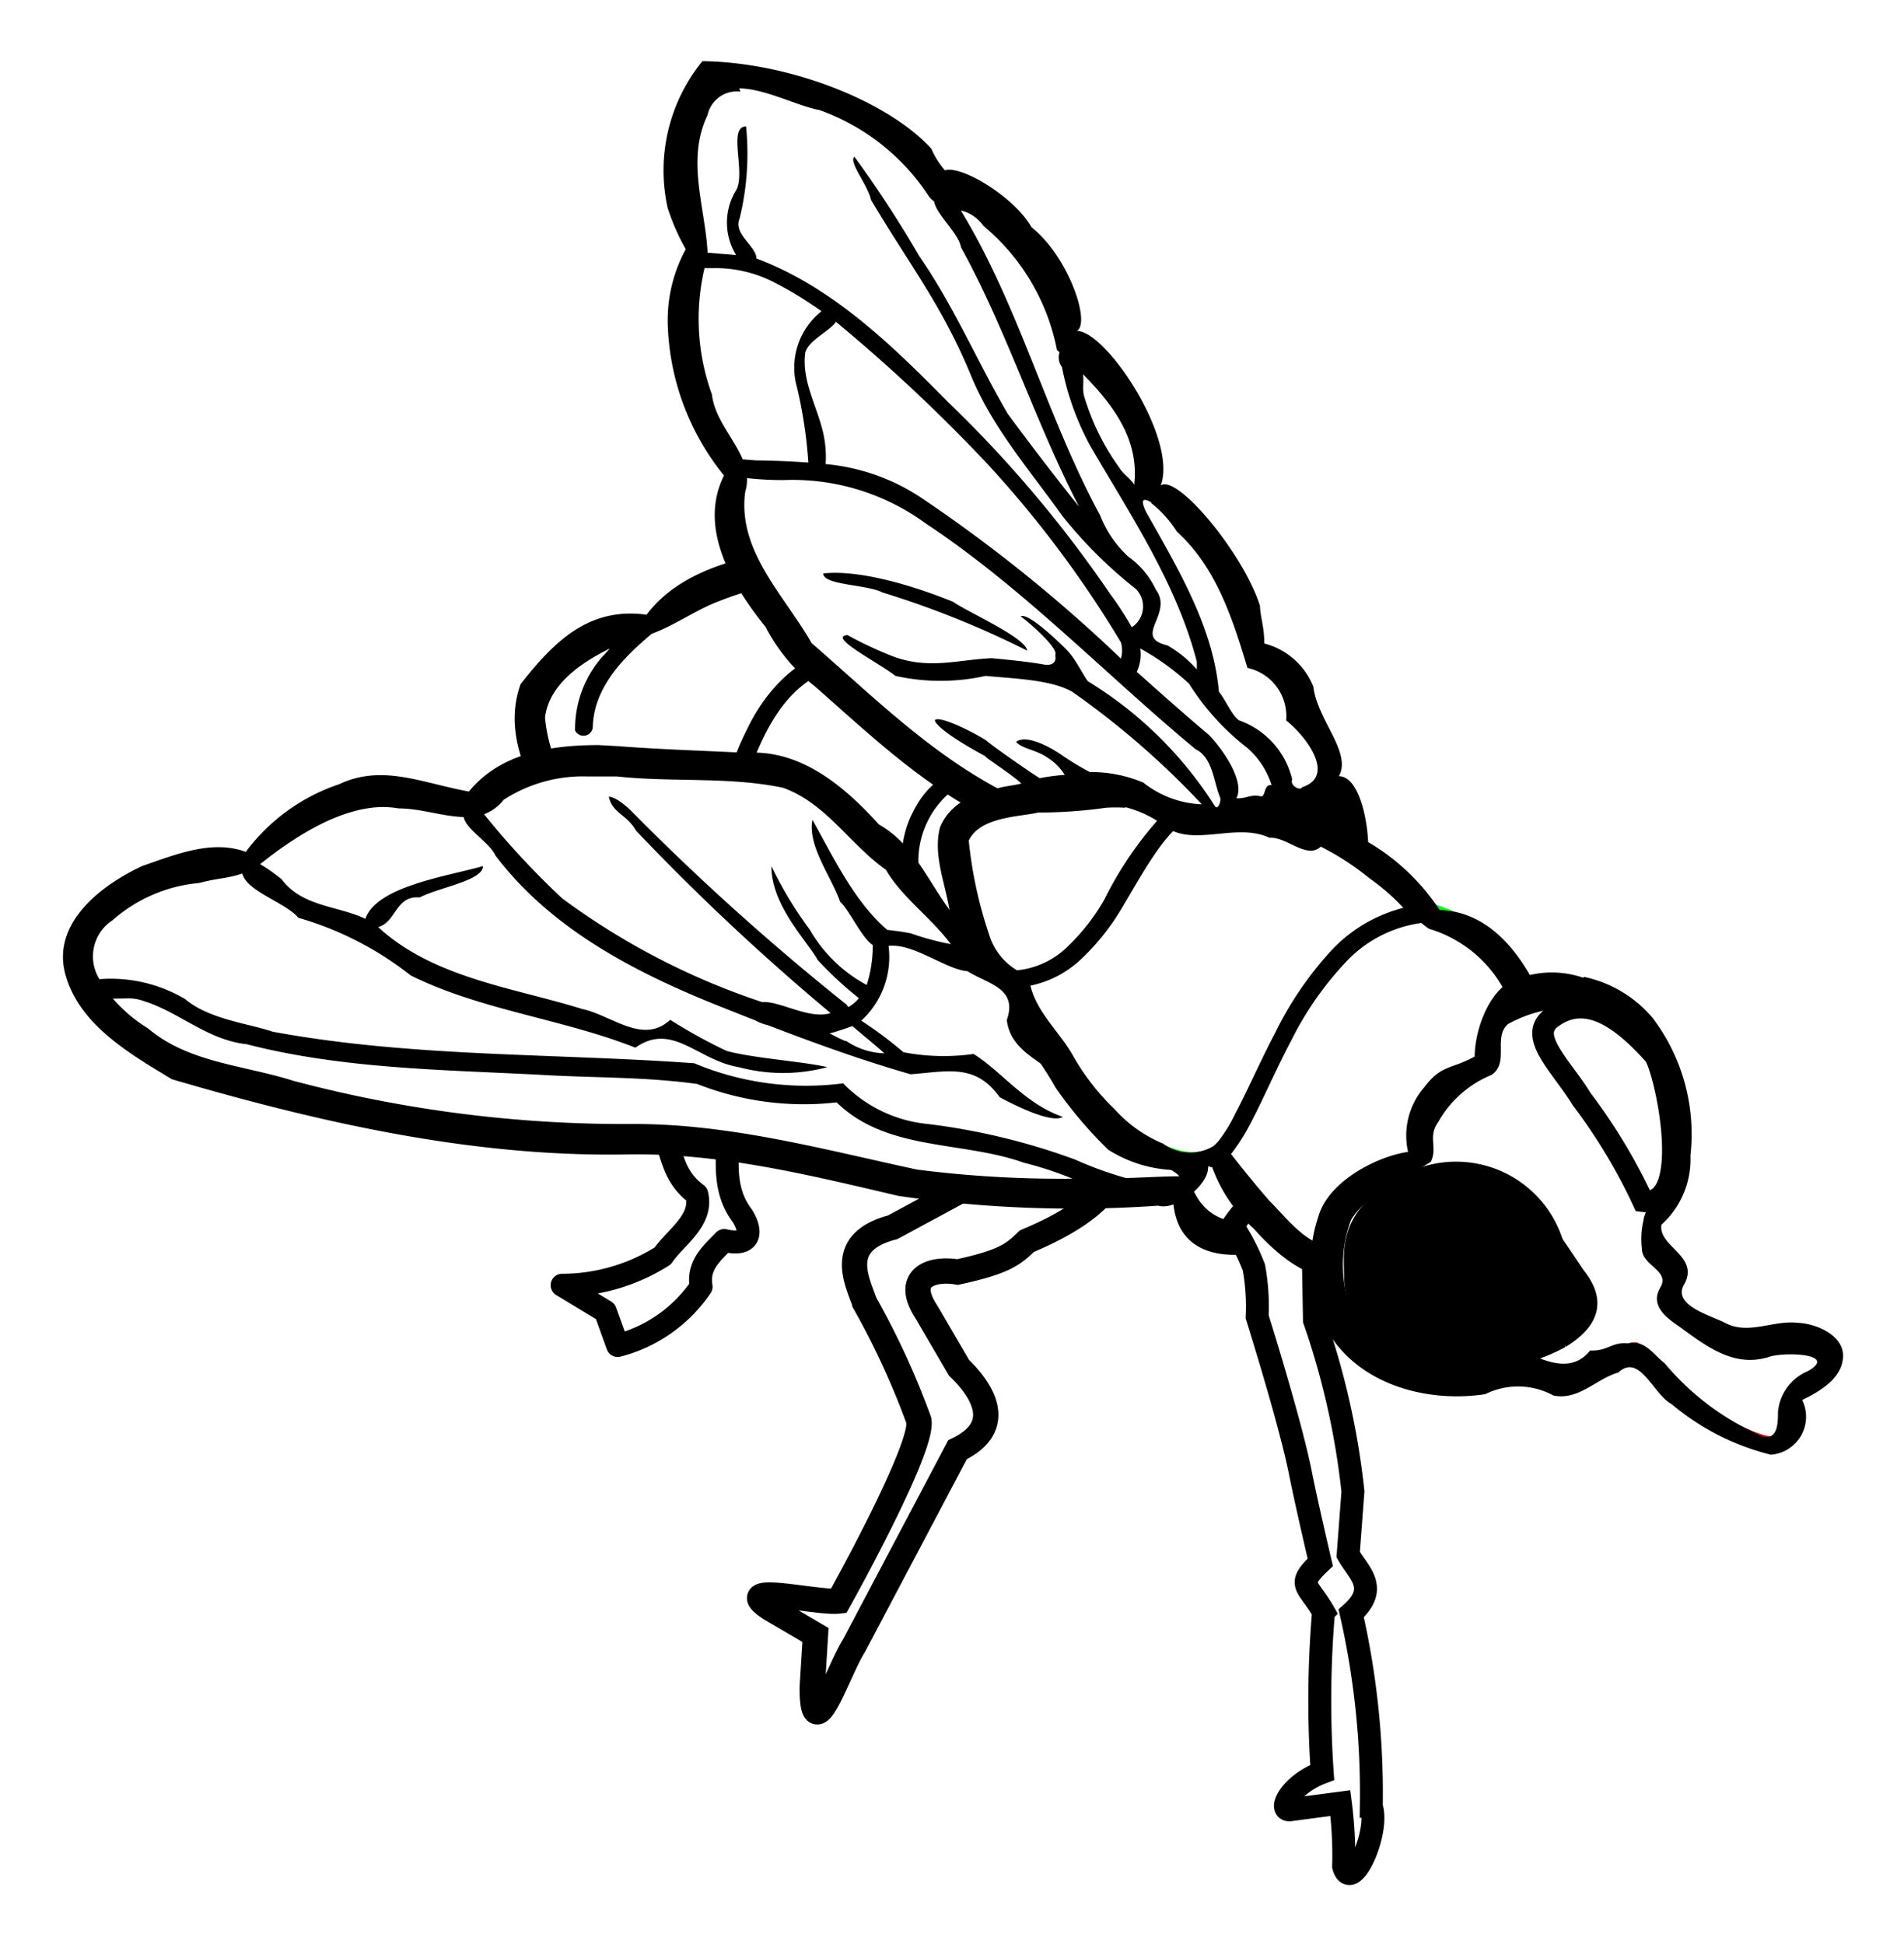 <svg id="svg2" xmlns="http://www.w3.org/2000/svg" xmlns:xlink="http://www.w3.org/1999/xlink" viewBox="0 0 88.07 89.93"><defs><style>.cls-1{fill:none;}.cls-10,.cls-11,.cls-13,.cls-16,.cls-2,.cls-4,.cls-6,.cls-8{fill:#fff;}.cls-15,.cls-17,.cls-18,.cls-2,.cls-6,.cls-8{stroke:#000;}.cls-2{stroke-width:1.17px;}.cls-3{fill:url(#pattern6334);}.cls-13,.cls-14,.cls-4,.cls-5{stroke:red;}.cls-10,.cls-11,.cls-12,.cls-13,.cls-14,.cls-4,.cls-5{stroke-width:0.35px;}.cls-5{fill:url(#pattern5966);}.cls-6,.cls-8{stroke-width:1.06px;}.cls-7{fill:url(#pattern6426);}.cls-18,.cls-8{stroke-linejoin:round;}.cls-9{fill:url(#pattern6242);}.cls-10{stroke:#f0f;}.cls-11,.cls-12{stroke:lime;}.cls-12{fill:url(#pattern6058);}.cls-13,.cls-14{stroke-linejoin:bevel;}.cls-14{fill:url(#pattern6150);}.cls-15{stroke-width:1px;}.cls-16{stroke:#85ff00;stroke-width:0.29px;}.cls-17{fill:url(#pattern6711);}.cls-18{stroke-linecap:round;stroke-width:1.06px;fill:url(#pattern6617);}</style><pattern id="pattern6334" data-name="pattern6334" width="88.07" height="89.93" patternTransform="matrix(0.94, 0, 0, -1.09, 29.46, 566.46)" patternUnits="userSpaceOnUse" viewBox="0 0 88.07 89.93"><rect class="cls-1" width="88.07" height="89.93"/></pattern><pattern id="pattern5966" data-name="pattern5966" width="88.07" height="89.93" patternTransform="matrix(0.85, 0, 0, -0.89, 99.06, 558.39)" patternUnits="userSpaceOnUse" viewBox="0 0 88.07 89.93"><rect class="cls-1" width="88.07" height="89.93"/></pattern><pattern id="pattern6426" data-name="pattern6426" width="88.07" height="89.93" patternTransform="matrix(0.85, 0, 0, -0.91, 103.59, 523.08)" patternUnits="userSpaceOnUse" viewBox="0 0 88.07 89.93"><rect class="cls-1" width="88.07" height="89.93"/></pattern><pattern id="pattern6242" data-name="pattern6242" width="88.07" height="89.93" patternTransform="matrix(0.77, 0, 0, -0.88, 86.42, 538.91)" patternUnits="userSpaceOnUse" viewBox="0 0 88.07 89.93"><rect class="cls-1" width="88.07" height="89.93"/></pattern><pattern id="pattern6058" data-name="pattern6058" width="88.07" height="89.93" patternTransform="matrix(0.81, 0, 0, -1.17, 119.12, 581.71)" patternUnits="userSpaceOnUse" viewBox="0 0 88.07 89.93"><rect class="cls-1" width="88.07" height="89.93"/></pattern><pattern id="pattern6150" data-name="pattern6150" width="88.07" height="89.93" patternTransform="matrix(0.75, 0, 0, -1.28, 151.7, 557.68)" patternUnits="userSpaceOnUse" viewBox="0 0 88.07 89.93"><rect class="cls-1" width="88.07" height="89.93"/></pattern><pattern id="pattern6711" data-name="pattern6711" width="88.07" height="89.93" patternTransform="matrix(0.31, 0, 0, -1.44, 97.15, 661.42)" patternUnits="userSpaceOnUse" viewBox="0 0 88.07 89.93"><rect class="cls-1" width="88.07" height="89.93"/></pattern><pattern id="pattern6617" data-name="pattern6617" width="88.07" height="89.93" patternTransform="matrix(0.37, 0.19, 1.82, -3.46, 35.65, 620.26)" patternUnits="userSpaceOnUse" viewBox="0 0 88.07 89.93"><rect class="cls-1" width="88.07" height="89.93"/></pattern></defs><title>fly 08</title><g id="layer1"><path id="path4180" class="cls-2" d="M46.43,54l-5.14,2.78c-2.61.68-1.65,2.47-1.29,3.5a36.5,36.5,0,0,1,2.5,5.43c.27,1.23-3.71,8.36-3.71,8.36-1,.12-5.06-.9-3.15.35l2.08,1.22-.15,2.43c0,3,1.21-.81,1.93-1.93l4.79-9.07c2.42-1.16.89-3,.07-3.79l-1.5-2.57c-1.09-1.65.29-2.06,1.43-1.86,2.16-.47,2.57-.81,3.21-1.43,1.42-.6,3.36-1.57,4.07-3.07Z"/><path id="path4180-4" class="cls-3" d="M46.41,54.07l-5.15,2.78c-2.61.68-1.64,2.47-1.28,3.5a36.5,36.5,0,0,1,2.5,5.43c.26,1.23-3.72,8.36-3.72,8.36-1,.12-5-.9-3.14.35l2.07,1.22-.14,2.43c0,3,1.2-.81,1.93-1.93l4.78-9.07c2.42-1.16.9-3,.07-3.79l-1.5-2.57c-1.09-1.65.29-2.06,1.43-1.86,2.16-.47,2.58-.81,3.22-1.43,1.42-.6,3.36-1.57,4.07-3.07Z"/><path id="path4168" class="cls-4" d="M24.54,32.05c1.35-1.36,2.48-2.81,5.66-3.44,6.3-4.1,14.17-2.55,17.78,1l8.18,8.09L59.29,57.3c-1.38-.19-3.46.64-4.86-2.16C39,52.27,22.21,37.59,24.54,32.05Z"/><path id="path4168-8" class="cls-5" d="M24.52,32.08c1.35-1.36,2.47-2.81,5.66-3.44,6.29-4.1,14.17-2.55,17.78,1,2.79,2.77,6.1,6,8.18,8.08l3.13,19.6c-1.38-.19-3.47.64-4.87-2.16C39,52.29,22.18,37.62,24.52,32.08Z"/><path id="path4168-9" d="M39.11,25.35c-.45,0-.9,0-1.34,0-2.71.15-6.18.82-7.86,3.09-2.72-.38-4.34,1.32-5.83,3.21-.95,2.65.76,5.26,2.21,7.36,4.39,5.77,10.42,10.13,16.83,13.41,3.31,1.63,7.52,3.54,11.15,3.24.23,2.36,2.26,2.6,4,2.28.52-.48,2.28.61,1.94-.42L56.91,37.05c-3-2.88-5.93-5.86-9-8.69a14.75,14.75,0,0,0-8.82-3Zm-.63,1.45a14.48,14.48,0,0,1,1.74.08,12.7,12.7,0,0,1,8.36,4l6.18,6a4.57,4.57,0,0,0-1.87,1.45c-1.14.8-1,2.39-1.54,3.55a9.15,9.15,0,0,1-4,3,.43.43,0,0,0,.43.72A9.75,9.75,0,0,0,52,42.47c.45-.88.73-2.78,1.07-3.16a6.73,6.73,0,0,1,2.33-1.72l.15.15,3.07,18.78c-1.51.19-2.94,0-3.55-1.79a14.91,14.91,0,0,1-5.31-1.08,50.24,50.24,0,0,1-20.4-13.07c-1.84-2.13-3.88-4.47-4.15-7.38.18-1.51,1.61-2.51,3-3.2-.11.12-.22.25-.33.36a5.08,5.08,0,0,0-1.28,3.43.43.43,0,0,0,.82-.17c.05-1.82,1.42-3.21,2.73-4.3,1.11-.41,2.08-1.14,3.22-1.55a14.57,14.57,0,0,1,5.1-1Zm1,3.14c-2.27.06-4,1.85-4.93,3.81a12.94,12.94,0,0,0-.94,2.44.43.43,0,0,0,.84.07c.73-2.06,1.69-4.44,3.91-5.25.46-.32,1.4.08,1.56-.6a.42.42,0,0,0-.44-.47ZM44,35.72a3.92,3.92,0,0,0-1.66,1.64,4.72,4.72,0,0,0-.61,2.81.4.4,0,0,0,.75-.18,4.18,4.18,0,0,1,1.82-3.6.4.4,0,0,0-.3-.67Zm1.5,1.39c-.62.15-.71,1-.94,1.49-.61,2.3.88,4.38,1.52,6.48a.43.43,0,0,0,.75-.39c-.5-1.93-2-3.77-1.46-5.86,0-.56.87-1.06.44-1.6A.41.41,0,0,0,45.48,37.11Z"/><path id="path4178" class="cls-6" d="M57,56.71a9.69,9.69,0,0,1,1,1.93,10.16,10.16,0,0,1,.15,2.28s1.52,4.82,2,7.22c.29,1.46.92,4.14.92,4.14-1.14,1.08-.59,1,.15,2.29A48.76,48.76,0,0,0,61.16,82c-1.55.58-2.08,1.86-1.43,1.72L62,83.42a19,19,0,0,1,.15,2.93c.36,1.3,1.68-1.59,1.28-2.78a37.53,37.53,0,0,0-.93-8.93c1.33-1.18.32-1.89-.14-2.72L62.58,69a35.67,35.67,0,0,0-1.78-7.92l-.07-3.93c-1-1.79-2.14-2.8-3.72-.43Z"/><path id="path4178-4" class="cls-7" d="M57,56.75a9.82,9.82,0,0,1,1,1.92A10.71,10.71,0,0,1,58.1,61s1.52,4.82,2,7.21c.29,1.46.93,4.15.93,4.15-1.15,1.08-.59,1,.14,2.28A50.22,50.22,0,0,0,61.1,82c-1.54.57-2.07,1.86-1.43,1.72L62,83.46a19.49,19.49,0,0,1,.14,2.93c.36,1.3,1.69-1.59,1.29-2.79a38.16,38.16,0,0,0-.93-8.93c1.33-1.18.31-1.89-.14-2.71L62.53,69a35.16,35.16,0,0,0-1.79-7.93l-.07-3.93c-1-1.78-2.13-2.79-3.71-.42Z"/><path id="path4182" class="cls-8" d="M30.73,52.46c.37,1,.43,2,1.5,2.79.3,1.22-1,2-1.57,2.85A8.71,8.71,0,0,1,26,59.46L28,60.67l.57,1.58a6.68,6.68,0,0,0,3.86-2.72c-.17-1,.49-1.54,1.07-2.14,1.5.35,1.15-.72.78-1.22-.83-1.15-.65-2.51-.57-3.85Z"/><path id="path4182-5" class="cls-9" d="M30.63,52.64c.38,1,.43,2,1.5,2.78.3,1.23-1,2-1.57,2.86a8.71,8.71,0,0,1-4.64,1.36l1.93,1.21.57,1.57a6.61,6.61,0,0,0,3.86-2.71c-.17-1,.49-1.54,1.07-2.14,1.5.35,1.15-.72.78-1.22-.83-1.15-.65-2.51-.57-3.85Z"/><path id="path4172-0" class="cls-10" d="M48.86,48.58c-1.42,0-1.81-.73-1.71-1.85.07-1.51-1.3-1.57-2.29-2-.31-1.43-2-2.63-2.57-4.29-.2-.55-1.53-1.31-2.43-2.29-1.38-1.5-2.76-2.49-4.43-2.57,0,0-2.09-.12-3.14-.14-2.33,0-4.71-.46-7,0A11.53,11.53,0,0,0,22,37.15a20.48,20.48,0,0,0-5.15-.42c-1.95.35-4.71,2.85-4.71,2.85l-4.86,1C2,43.09,2.89,46,8.29,49.3a87.52,87.52,0,0,0,14.43,3.14c4.26.48,8.57.05,12.86.86S41.16,54.7,44,55c3.12.34,9.42.14,9.42.14,1.25-.12,1.76-.49,1.86-1-5.07-1.85-4.81-3.71-6.43-5.57Z"/><path id="path4172" d="M27.69,34.47c-2.13,0-4.53.34-6,2.15-2.19-.4-4-1.28-6-.34a8.92,8.92,0,0,0-4.32,3.13c-1.57-.57-3.21.11-4.78.65-1.92.89-4.2,2.65-3.57,5s3,3.7,4.93,4.87c6.83,2,13.86,3.6,21,3.48,4.3-.09,8.47.95,12.62,1.92a56.18,56.18,0,0,0,12,.45c1.09.32,3.3-1.84,1.81-2.33A8.49,8.49,0,0,1,50,49.23c-.2-1.72-2.51-.91-2.36-2.48.09-2.41-3-2.14-3.44-4.3C43,41,42.38,39.12,40.65,38.14c-1.58-1.75-3.61-3.48-6.13-3.31-2-.1-4-.16-5.94-.31l-.89-.05Zm-.54,1.45c.46,0,.92,0,1.37,0,2.55.28,5.16,0,7.68.52,2,.7,3.11,2.63,4.78,3.8.72,1.26,2.1,2.22,3,3.44a12.76,12.76,0,0,1-1.85-.5c-.36-.07-.72-.12-1.09-.16-1.52-1.3-2.49-3.36-3.46-5.09-.24,1.2.9,2.67,1.28,3.79.43.38,1,1.68,1.51,2a6,6,0,0,1-.28,1.85A6.71,6.71,0,0,1,37.45,43a17.84,17.84,0,0,1-1.77-2.93c0,1.85,1.69,3.5,2.14,4.34a16.38,16.38,0,0,0,1.91,1.77,1.65,1.65,0,0,1-.49.41s-.06-.07-.08-.11a114.25,114.25,0,0,1-10-9c-.22-.21-.7-.62-1-.62.18.78.82.8,1.26,1.57a107.25,107.25,0,0,0,9,8.44c-1,.31-2.33-.57-3.17-.51A33,33,0,0,1,26,41.56a38,38,0,0,1-3.61-3.89A2.12,2.12,0,0,0,23.3,37,6.75,6.75,0,0,1,27.15,35.92Zm-9.6,1.42a4.49,4.49,0,0,1,.9.06c1,0,2,.37,3,.4.1.57,1.19,1.17,1.46,1.77,2.52,3.34,6.3,5.33,10.09,6.87l1.94.77a2.19,2.19,0,0,0,.58.22c2.18.84,4.37,1.63,6.6,2.27,1.72-.13,3-.51,4.12,1.06.73.4,2.43,1.23,2.92.91-1.74-.59-2.85-2.12-4.13-2.91a9.77,9.77,0,0,1-3.24-.08,19.38,19.38,0,0,0-1.95-1.46,4,4,0,0,0,1.26-3.46c1.16-.13,2.66,1.1,3.65,1.17.89.58,2.35.76,1.82,2.26.24,2,2.84,2,3.21,4.07.71,1.61,4.2,2.46,4.77,3.16-.77,0-1.62.06-2.47.08a16.75,16.75,0,0,1-2.34-.85A30.35,30.35,0,0,0,42.91,52,6.3,6.3,0,0,1,39,50.12a13.38,13.38,0,0,1-6.89-.93c-6.5-.47-13.07-.27-19.5-1.46-1.11-.38-2.94-.57-4.05-1.51A6.75,6.75,0,0,0,4.6,45.3a2,2,0,0,1,.61-2.73,7,7,0,0,1,4-1.72c.87-.23,1.35-.21,2-.44.19.83,2,1.34,2.59,2.05A15.17,15.17,0,0,1,19,45.13c3.28,1.62,7,2,10.39,3.34,1.71-1.21,2.88.59,4.78.9a7.91,7.91,0,0,0,4.1,0c-1.11-.26-3.41-.41-4.66-.75A23.9,23.9,0,0,1,31,47.18c-1.26,1.17-2.7-.21-4.07-.5-3.22-1-6.87-1.43-9.44-3.79.84-.22.8-1.47,1.92-1.37.91-.47,2.93-.78,2.93-1.45-1.65.47-4.92.93-5.44,2.44-1.22-.6-2.93-.55-3.87-1.83-.31-.25-.62-.48-1-.7,1.48-1.18,3.54-2.55,5.52-2.64ZM5.91,46.19a2,2,0,0,1,.73.12c1.65.51,2.94,1.8,4.77,2,4.39,1.13,9,1.18,13.5,1.41,2.44.15,4.92.09,7.34.43A13.44,13.44,0,0,0,38.7,51c2.32,2.27,5.8,1.77,8.65,2.79a16.55,16.55,0,0,1,2.26.74,52.61,52.61,0,0,1-7.19-.42C38.1,53.18,33.8,52,29.34,52a59.59,59.59,0,0,1-15.78-2c-2.26-.72-4.84-.83-6.71-2.42A7.07,7.07,0,0,1,5.22,46.2Zm33.52,1.28c.18.17,1.28,1.06,1.47,1.26a3.28,3.28,0,0,1-1.74-.56c-.12,0-.67-.31-.79-.36C38.53,47.78,39.28,47.53,39.43,47.47Z"/><path id="path4170" class="cls-11" d="M48,36.61c-4.74.56-4,2.07-3.71,3.43.44,2.45,1,4.71,2.57,5.29.42,1.72.58,1.06,3,5l1.86,2c1.42.76,3.14,2.1,4.57,1.14,2.35,3,4.31,5.39,6.28,4.57l8.29-11.43C70,44.69,69,42.85,66.3,42,62,37.71,59,37.14,55.43,37.49c-2.88-1.49-5.21-.74-7.42-.88Z"/><path id="path4170-0" class="cls-12" d="M48,36.28c-4.75.56-4,2.07-3.72,3.43.45,2.45,1,4.71,2.57,5.29.43,1.72.59,1.06,3,5l1.86,2c1.43.76,3.14,2.1,4.57,1.14,2.35,3,4.32,5.39,6.29,4.57L70.8,46.28c-.85-1.92-2.67-3.68-4.67-3.76-4.26-4.33-7.2-5.71-10.76-5.36-2.89-1.49-5.22-.74-7.42-.88Z"/><path id="path4170-7" d="M51.05,35.93c-1.12.11-2.24.25-3.37.26-1.53.24-3.53.46-4.2,2.09-.34,1.32.28,2.66.47,4,.35,1.45,1,3.14,2.72,3.45.13,1.93,1.36,3.13,2.15,4.58a19.68,19.68,0,0,0,2.44,2.88,6.07,6.07,0,0,0,4.7.77L56,54l.07,0A7,7,0,0,0,58,56.85c1.18,1.33,3,2.87,4.87,2.1.49-.28.71-.9,1.09-1.32L71.66,47c-.87-2.22-2.38-4.81-5.07-4.9a10.05,10.05,0,0,0-3.44-3.22,10.21,10.21,0,0,0-8.22-1.67,4.76,4.76,0,0,0-3.88-1.23Zm1,1.39a5.65,5.65,0,0,1,1.79.3,16.86,16.86,0,0,0-2.76,4,9.64,9.64,0,0,1-1.8,2.27,3.87,3.87,0,0,1-2.24,1,2.91,2.91,0,0,1-1.29-1.66,19.55,19.55,0,0,1-.94-4.34c.52-1.12,2.41-1.1,3.21-1.3a22.11,22.11,0,0,0,3.13-.22,6.77,6.77,0,0,1,.9,0Zm3.7.54a12.25,12.25,0,0,1,7.59,2.77A9.78,9.78,0,0,1,64.91,42a6.9,6.9,0,0,0-3.26,1.9A16,16,0,0,0,59,47.75c-.72,1.37-1.31,2.73-1.85,3.75a7.18,7.18,0,0,1-.75,1.24,2,2,0,0,1-.28.29,2.11,2.11,0,0,1-2.32-.12,6.25,6.25,0,0,1-2.25-1.6,10.82,10.82,0,0,1-1.89-2.42c-.62-1.13-1.68-2-2-3.29a4.81,4.81,0,0,0,2.22-1.11,10.68,10.68,0,0,0,2-2.46c1-1.68,1.91-3.39,3-4.1A8.24,8.24,0,0,1,55.73,37.86Zm10,4.84a3.24,3.24,0,0,0,.35.27,5.84,5.84,0,0,1,3.85,3.68c.09.45-.5.82-.7,1.23l-7.07,9.76c-1.48.35-2.53-1.16-3.45-2.07-.62-.71-1.21-1.44-1.79-2.18a1.47,1.47,0,0,0,.1-.13,9.18,9.18,0,0,0,.84-1.36c.56-1.07,1.14-2.42,1.84-3.75a15.13,15.13,0,0,1,2.55-3.66,5.85,5.85,0,0,1,3.48-1.79Z"/><path id="path4176-6" class="cls-13" d="M71.58,46.25c-3.7.66-2.65,2.11-2.89,3.11a5.55,5.55,0,0,0-3.45,4.5c-3.82,1.82-3.52,2.66-3.78,4.47a4.9,4.9,0,0,0,3.93,5.48c1.35.35,3.42.56,4.8-.37,1.57.4,2.13,1.31,3.7-.13a2.19,2.19,0,0,0,1.67-1c.58.74,1.14,1.13,2,2.06.57.6,4,2.84,4.81,2.28.51-.34,1.19-1.43.48-2.09a2.32,2.32,0,0,0,1.77-1.67c-.8-1.34-3-.54-3.78-.49C79.65,62.5,77,61.06,77,60.14c.81-1.22.23-1.67-.79-2.1a7.31,7.31,0,0,0,0-1.62c1.79-1,1-1.66,1.42-3.05a7.91,7.91,0,0,0-.78-4c-1.3-2.83-2.86-3.49-5.26-3.12Z"/><path id="path4176-6-9" class="cls-14" d="M71.62,46.15c-3.7.66-2.65,2.1-2.89,3.11a5.53,5.53,0,0,0-3.45,4.49c-3.82,1.83-3.53,2.66-3.78,4.47a4.88,4.88,0,0,0,3.93,5.48c1.34.36,3.41.56,4.8-.37,1.57.4,2.13,1.32,3.7-.12a2.23,2.23,0,0,0,1.67-1c.58.74,1.14,1.14,2,2.06.57.6,4,2.84,4.82,2.28.51-.34,1.19-1.42.48-2.08a2.34,2.34,0,0,0,1.77-1.67c-.8-1.35-3-.55-3.78-.5C79.69,62.39,77.05,61,77,60c.82-1.22.24-1.67-.79-2.09a6.27,6.27,0,0,0,0-1.62c1.79-1,1-1.66,1.42-3a7.74,7.74,0,0,0-.78-4c-1.29-2.83-2.85-3.48-5.25-3.11Z"/><path id="path4176" d="M73.25,45.24a4.46,4.46,0,0,0-2.94,0c-1.26.25-2.08,2.18-2.1,3.64-1.11.61-1.54.37-2.32,1.41a3.41,3.41,0,0,0-.76,3c-1.41.2-3.69,1.35-4.15,3a6.66,6.66,0,0,0,.66,5.66c1.54,2.2,4.51,2.94,7.06,2.55a3.41,3.41,0,0,1,3.15.06c1.16.25,2-.78,3-1.06,1-.92,1.61,1,2.47,1.46a11.39,11.39,0,0,0,4.59,2.34,1.76,1.76,0,0,0,1.45-2.53c.82-.4,1.85-1,1.89-2S84,61.23,83.16,61.2c-1.14-.14-2.28.58-3.37,0-.7-.36-2.51-.83-1.86-1.83.65-1.28-1.24-1.7-1.08-2.71a4.07,4.07,0,0,0,1.34-3.19,8.9,8.9,0,0,0-1.75-6.38,5.7,5.7,0,0,0-3.19-1.9Zm-.17,1.4a4.05,4.05,0,0,1,3.45,3,8.78,8.78,0,0,1,.75,3.24c-.09,1,.12,2.18-.93,2.69a3.78,3.78,0,0,0-.4,2.21c0,.78,1.31,1,.85,1.78s.16,1.33.83,1.78c1.28.93,2.54,1.93,4.15,1.45.67-.26,3.28-.18,1.85.64a2.27,2.27,0,0,0-1.39,1.89c0,.54,0,1.54-1,1A12.14,12.14,0,0,1,77,63.07c-.53-.41-.93-1.11-1.71-.92-.74-.07-.93.37-1.74.33-.8,1-1.92.57-2.89.12s-1.53.52-2.37.5c-2.15.2-4.74-.41-5.79-2.49a5.9,5.9,0,0,1,0-4.18c.68-1.17,2.64-2,3.68-2.68.33-.66-.15-1.16.34-1.83a5,5,0,0,1,2.47-2.19c.84-.56.06-1.74.76-2.35a6,6,0,0,1,3.39-.74Z"/><path id="path4174" class="cls-10" d="M46,37.36c-2.74-1.31-5.89-4.22-9-7-1.37-2.55-3.85-4.36-3.14-8.29-2-3.38-2.91-6.76-1.86-10.14,0-2.65-1.54-4.62.86-8.29C39,3.82,42,5.92,43.6,8.79c2,0,5.43,3.8,6,7.14,1.9,1.81,3.9,3.56,3.57,6.86,1.72,1.35,3.43,2,5.15,7.71,1,.51,2,.95,1.85,2.57,2.26,2.15,1.4,2.92.29,3.57l1.14,1.29-1,.86a12,12,0,0,0-6-.72C52,35.89,49,36.55,46,37.36Z"/><path id="path4174-0" d="M32.49,2.83a8,8,0,0,0-1.61,6.78,10.17,10.17,0,0,0,.84,1.92,6.86,6.86,0,0,0-.83,3.56A11.65,11.65,0,0,0,33.49,22c-1.22,2.43.39,5.11,1.92,7a8.39,8.39,0,0,0,2.29,2.76c2.58,2.27,5.11,4.69,8.24,6.18,2.56-.72,5.67-1.5,8,.33,1.31.91,3.27-.23,4.78.49.85-.06,1.83,1.14,2.48.29l2.07.53c.11-1.09-.3-3.67-1.34-3.67.61-1.1-1-2.6-1.18-4.14a3.34,3.34,0,0,0-2.27-2c0-.78-.18-1.19-.2-1.74-.74-2.38-3.82-6.11-4.59-5.57.8-2.15-2.53-7.16-3.88-7.15.65-.36-.37-3.42-2.1-4.8-.78-1.38-3.21-2.87-4-2.63a3.69,3.69,0,0,1-.63-1C41.07,4.68,36.52,2.88,32.49,2.83Zm1.7,1.26c1.17,0,2.71.82,3.71,1a10.1,10.1,0,0,1,5.07,4,1,1,0,0,0,.24.23c.1.62,1.12,1.44,1.24,2.12,2.12,3.84,3.43,8.08,5.46,12-1.13-1.41-2.23-2.85-3.3-4.3-1.41-2.42-2.5-5-4.09-7.29a52.35,52.35,0,0,0-3-4.6c-.28.25.61,1.28.77,2,1.78,3,3.29,4.88,4.63,8.14,1,2.42,2.72,4.37,4.22,6.48a20.78,20.78,0,0,0,3.39,3.37,1.15,1.15,0,0,1-.18,1.78,14.12,14.12,0,0,0-1-1.54,56.08,56.08,0,0,0-7.52-8.9c-2.58-2.62-5.34-5.31-8.84-6.62,0-.57-1.09-1.13-.78-1.85a12.64,12.64,0,0,0,.3-4.26c-.86,0,0,2.15-.46,2.95a2.86,2.86,0,0,0,0,3l-1.32-.11c-.11-2.12-1-4.3,0-6.37a1.38,1.38,0,0,1,1.52-1.08Zm10.3,5.66a1.78,1.78,0,0,1,1,.7,9.94,9.94,0,0,1,3.4,5.74l.12.11a.75.75,0,0,0,.11.68,12.69,12.69,0,0,0,1.3,3.63c1.87,3.22,4,6.38,4.94,10,0,.12,0,.24,0,.36A5.31,5.31,0,0,0,54,29.86c-1.65-.39.31-1.45-.54-2.59a3.89,3.89,0,0,0-1.26-1.51,5.07,5.07,0,0,1-1.31-1.91c-2.48-4.57-3.73-9.65-6.44-14.1ZM32.86,12.41a5.9,5.9,0,0,1,3,.68A17.49,17.49,0,0,1,38,14.4a3.33,3.33,0,0,0-1.13,3.54,21,21,0,0,1,.52,3.46c-.81-.06-1.63-.09-2.42-.1l-.62-.05c-.42-1-1.29-1.88-1.42-3a10.24,10.24,0,0,1-.34-5.85,1.62,1.62,0,0,0,.3,0Zm5.82,2.49a77.14,77.14,0,0,1,7,6.57,50.38,50.38,0,0,1,6.17,8.25,1.39,1.39,0,0,1,0,.75A69.37,69.37,0,0,0,42.57,23a9.56,9.56,0,0,0-4.38-1.53,5,5,0,0,0-.06-1.17c-.22-1.33-1.08-2.61-.88-4,.17-.58,1.17-1,1.43-1.43Zm11.39,2.39c1.38,1.39,2.61,3,2.4,5.06,0,0,0,.06,0,.08-.16-.27-.52-.5-.68-.77a11,11,0,0,1-1.64-3.32c-.1-.34,0-.71-.06-1.05ZM34.55,22.12a15.53,15.53,0,0,0,1.69.09,10.43,10.43,0,0,1,6.57,2c4.53,3,8.33,7,12.49,10.45.8.39.83,1.5,1.13,2.22.08.18-.11.63-.24.41a18.09,18.09,0,0,0-5.85-5.76c-.12-.08-.56-1-.94-1.4-.24-.26-1.84-1.83-2.19-1.61.21.12,1.79,1.47,1.6,1.78.09.42-.24.5-.54.44-.74-.13-1.57-.21-2.4-.29-1.57.07-2.88.53-4.53-.07a17.25,17.25,0,0,1-2.14-1c-.94.08,1.45,1.28,2.22,1.89a9.62,9.62,0,0,0,4.17,0c1.34.13,3,.17,4,.73a38.37,38.37,0,0,1,6,5.21,4.63,4.63,0,0,1-2.7-1,6.13,6.13,0,0,0-2.48-.49,13.16,13.16,0,0,1-1.36-.83c-.59-.39-1.58-.91-2.05-.57.28.33.9.35,1.45.73a2.51,2.51,0,0,1,.8.8A9.21,9.21,0,0,0,48.1,36c-.06,0-2.2-1.48-2.49-1.75-1.15-.7-2.32-1.15-2.37-.91.26.61,2.91,1.94,2.42,1.69s1.27.88,1.58,1.22c-.41.1-.7.11-1.1.22-3.23-1.73-5.86-4.34-8.6-6.72-1.26-2.21-3.44-4.26-3.07-7a1.79,1.79,0,0,0,.08-.64Zm18.68,1.14a5.26,5.26,0,0,1,1.21,1.34c1.8,1.63,2.57,4,3.26,6.3a2.28,2.28,0,0,1,1.79,2.43c.85.66,2.36,2.56.74,3.09-.09.19-.58-.08-.46-.36a3.83,3.83,0,0,0-2.45-2.73c-.33-.21-.66-1-.94-1.33h0C56.12,29,54.47,26.28,53,23.66c-.25-.54-.15-.66.28-.4ZM38.08,26.53c0,.55,2,.5,2.74.88a42.89,42.89,0,0,1,6.69,2.69c-.06-.6-2.71-1.76-3.43-2.26-1.74-.71-4.3-1.5-6-1.31ZM52.74,30A11.56,11.56,0,0,1,55,31.63a11.51,11.51,0,0,0,2.73,3,3.83,3.83,0,0,1,1.09,1.7c-.37-.09-.27.57-.51.51-.47-.11-.65.12-1.12.09.41-.78-.63-2.26-1.26-2.92-1.13-.95-2.24-1.94-3.35-2.93A1.86,1.86,0,0,0,52.74,30Z"/><path id="path4397" class="cls-15" d="M66.38,54.56c3-.92,4.62,1.75,6.46,4.49.8,1,.84,1.89-.67,2.83a8.09,8.09,0,0,1-5.45.83c-1.07-.15-4.12-.18-4.06-4.49,0-2.5,2.14-3.17,3.72-3.66Z"/><path id="path4399-6" class="cls-16" d="M72,47.11c-1.19.85.4,2.22,1.36,3.79a26.07,26.07,0,0,1,2.85,4.71c2.44.32,1-6.23.5-6.78C75.16,47.15,73.57,46,72,47.11Z"/><path id="path4399" class="cls-17" d="M71.8,47.07c-1.19.84.4,2.21,1.36,3.78A25.92,25.92,0,0,1,76,55.57c2.44.31,1-6.24.5-6.79C75,47.11,73.38,45.93,71.8,47.07Z"/><path id="path4401" class="cls-18" d="M72,58.93A4.85,4.85,0,0,1,67,63.56h0A4.65,4.65,0,1,1,72,58.93Z"/></g></svg>